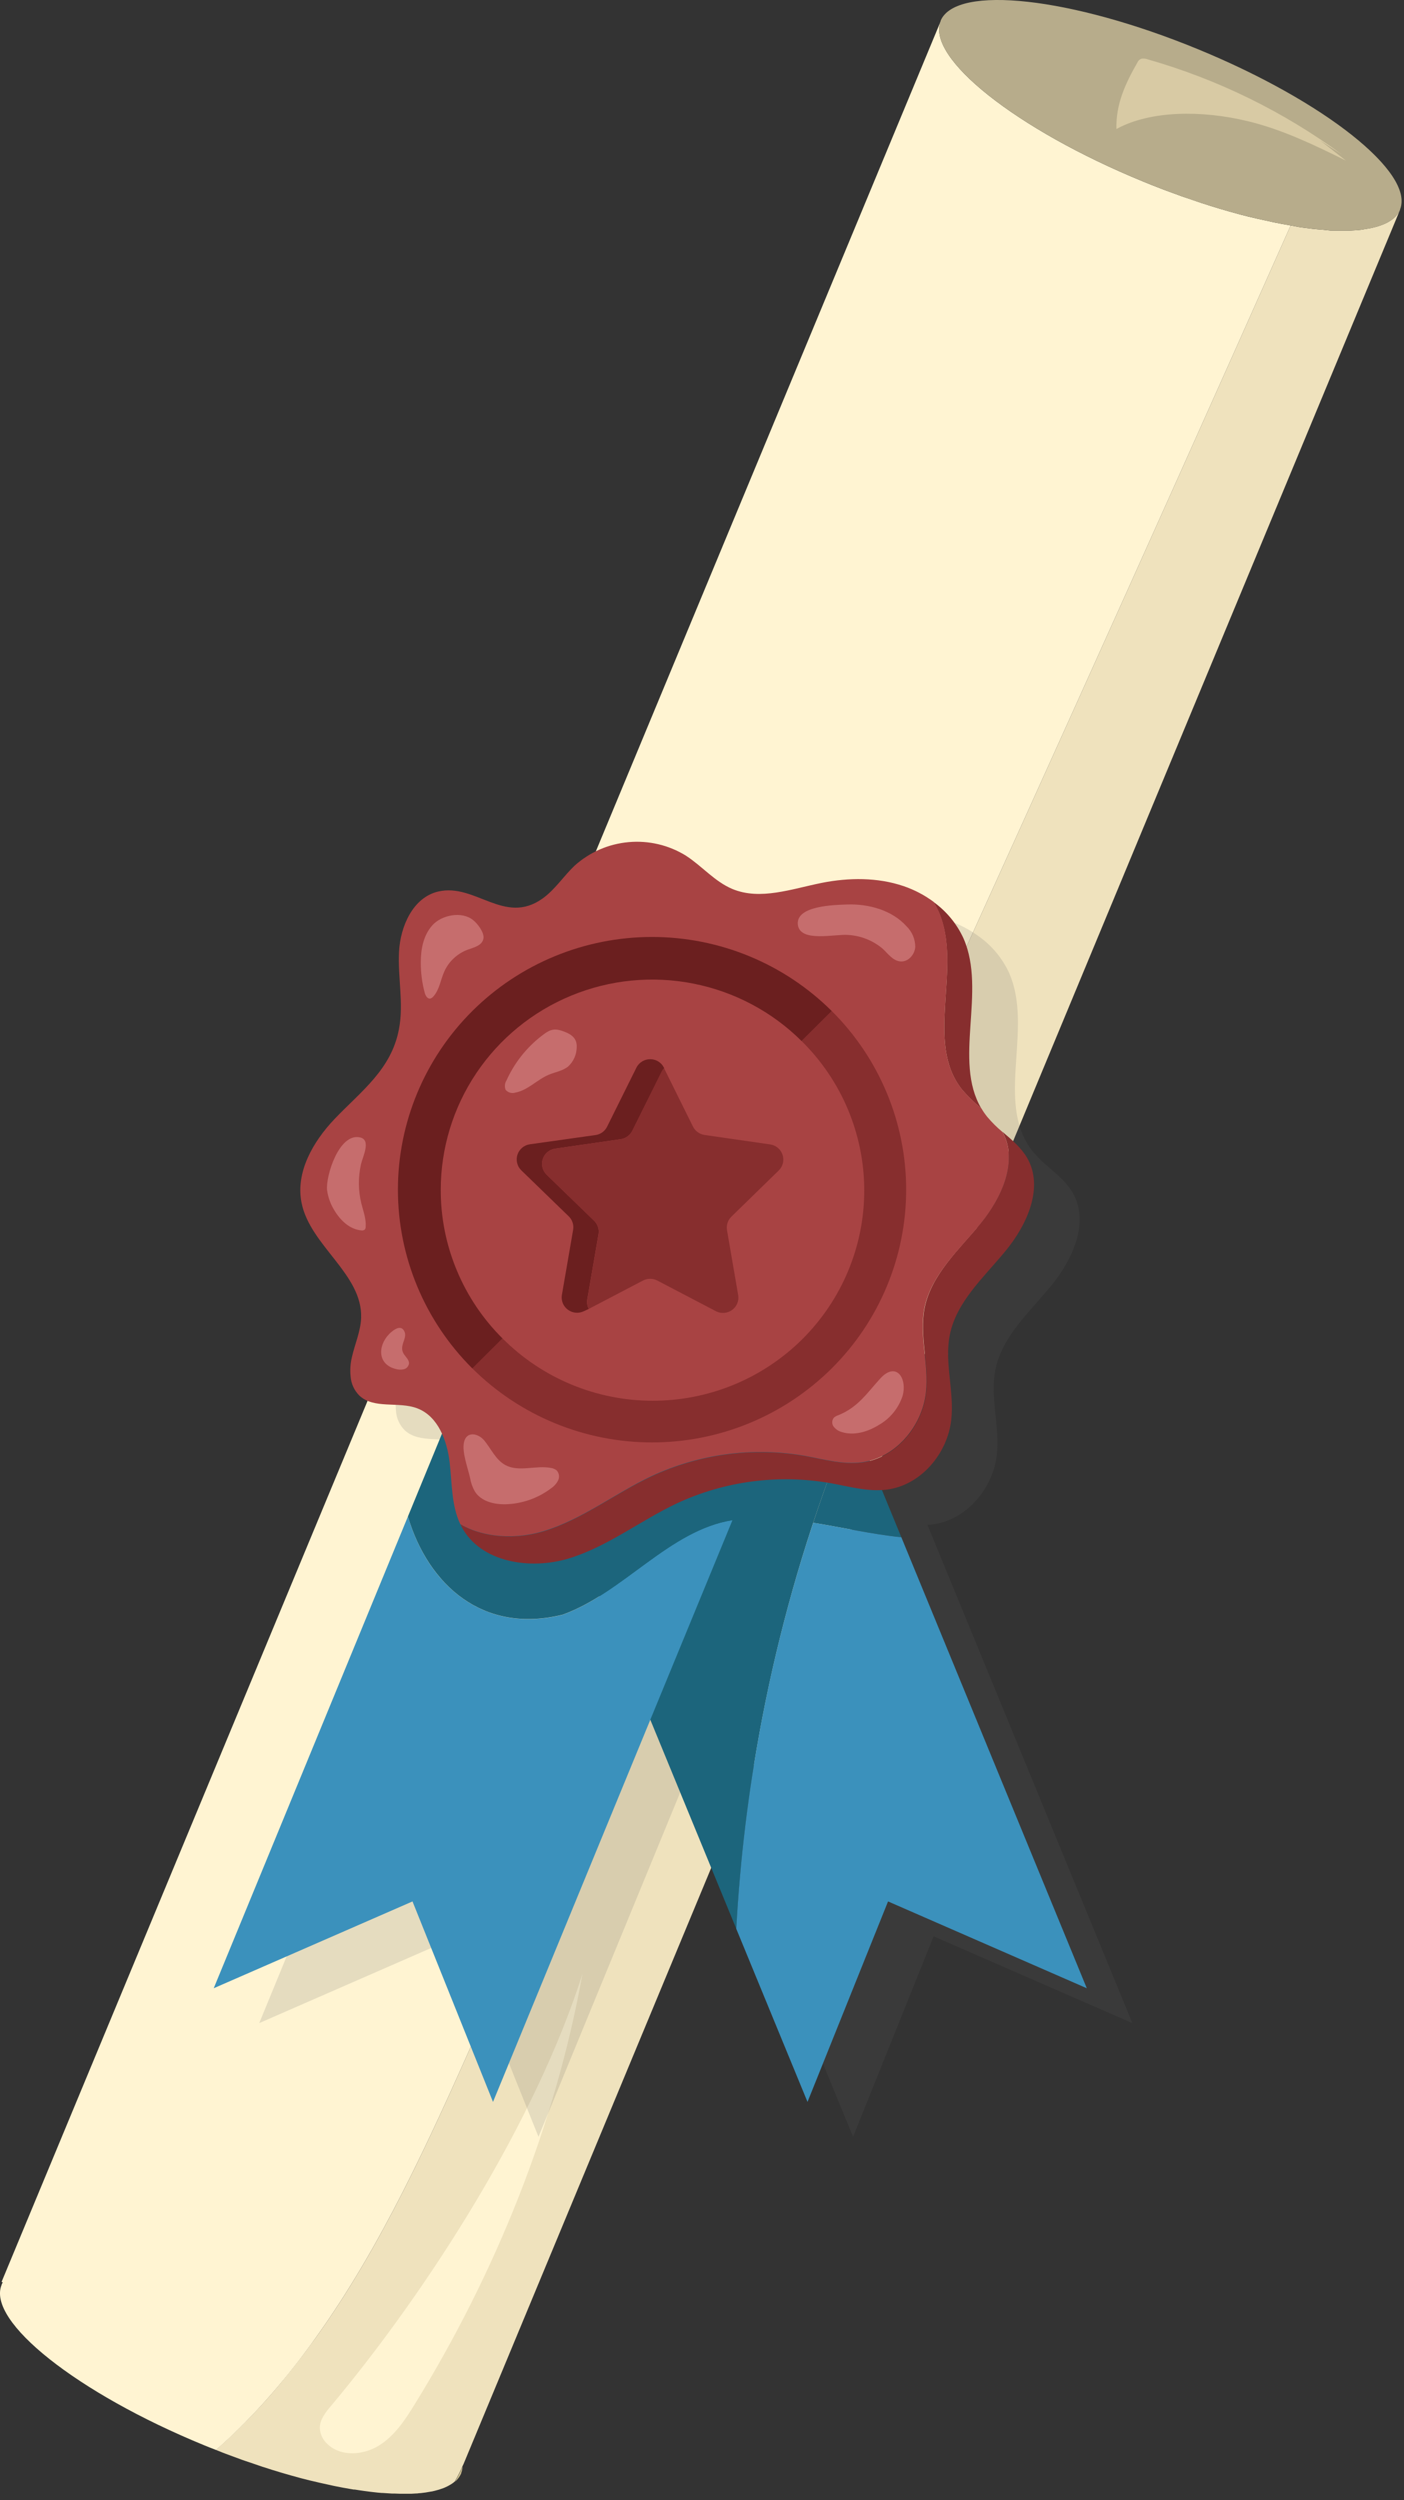 <svg width="41" height="73" viewBox="0 0 41 73" fill="none" xmlns="http://www.w3.org/2000/svg">
<rect x="0" y="0" width="41" height="73" fill="#333333" stroke="none"/>
<path d="M8.646 69.028L8.549 69.153L8.646 69.028Z" fill="#EFE2BD"/>
<path d="M7.554 70.323L7.512 70.366L7.554 70.323Z" fill="#EFE2BD"/>
<path d="M9.206 68.278C9.024 68.531 8.837 68.78 8.644 69.026C8.836 68.781 9.024 68.533 9.206 68.278Z" fill="#CCBE8F"/>
<path d="M13.469 72.208V72.219C13.453 72.255 13.434 72.289 13.412 72.322C13.405 72.333 13.397 72.343 13.389 72.353C13.373 72.375 13.355 72.396 13.337 72.416L13.302 72.449L13.284 72.465C13.368 72.321 13.443 72.171 13.509 72.018C13.505 72.083 13.492 72.147 13.469 72.208Z" fill="#CCBE8F"/>
<path d="M8.548 69.152C8.348 69.404 8.145 69.653 7.933 69.897C8.145 69.653 8.348 69.404 8.548 69.152Z" fill="#CCBE8F"/>
<path d="M7.933 69.897C7.808 70.041 7.681 70.183 7.551 70.323C7.681 70.183 7.808 70.041 7.933 69.897Z" fill="#CCBE8F"/>
<path d="M7.512 70.363C7.133 70.771 6.726 71.163 6.31 71.537C6.73 71.163 7.131 70.772 7.512 70.363Z" fill="#CCBE8F"/>
<path d="M6.31 71.536L6.482 71.605L6.573 71.64C6.74 71.704 6.91 71.764 7.071 71.824L7.167 71.857C7.336 71.916 7.505 71.969 7.669 72.028L7.703 72.038C7.863 72.091 8.021 72.14 8.178 72.187L8.209 72.196L8.257 72.21C8.415 72.257 8.57 72.301 8.724 72.342L8.816 72.367C8.971 72.407 9.124 72.446 9.273 72.478L9.323 72.49C9.467 72.523 9.608 72.554 9.748 72.584L9.807 72.596C9.95 72.625 10.09 72.651 10.227 72.674L10.325 72.691H10.357L10.511 72.715L10.623 72.731L10.813 72.756L10.907 72.767C10.989 72.777 11.07 72.785 11.15 72.791H11.179L11.44 72.808H11.514L11.687 72.814H11.923H12.011L12.147 72.806C12.175 72.806 12.202 72.806 12.229 72.799C12.274 72.799 12.316 72.791 12.359 72.786L12.431 72.777C12.479 72.77 12.524 72.762 12.569 72.753L12.618 72.746C12.677 72.733 12.73 72.719 12.787 72.703L12.821 72.693C12.863 72.68 12.903 72.666 12.941 72.652L12.991 72.632L13.077 72.591L13.126 72.564C13.152 72.55 13.175 72.535 13.197 72.52L13.24 72.49L13.282 72.454C13.366 72.309 13.441 72.16 13.507 72.007C13.517 71.986 13.528 71.967 13.537 71.945L40.077 8.069L40.886 6.122C40.871 6.158 40.852 6.193 40.831 6.226C40.823 6.236 40.814 6.246 40.807 6.256C40.801 6.266 40.774 6.298 40.756 6.318C40.738 6.338 40.732 6.341 40.721 6.352C40.71 6.363 40.681 6.386 40.66 6.403L40.619 6.433L40.547 6.478L40.498 6.505C40.47 6.519 40.441 6.532 40.411 6.545C40.395 6.553 40.378 6.559 40.361 6.565C40.323 6.581 40.283 6.593 40.242 6.607L40.208 6.617C40.154 6.632 40.096 6.647 40.039 6.659L39.989 6.667C39.945 6.676 39.899 6.684 39.852 6.69L39.781 6.705L39.652 6.72L39.569 6.725L39.433 6.733H39.346H39.107H38.934H38.859L38.6 6.705H38.571L38.328 6.681L38.234 6.669L38.044 6.645L37.932 6.629L37.747 6.593L37.69 6.584C28.449 27.351 23.15 38.631 13.912 59.395C12.548 62.46 11.157 65.566 9.206 68.278C9.024 68.53 8.837 68.78 8.644 69.025L8.547 69.15C8.347 69.402 8.144 69.651 7.932 69.895C7.807 70.039 7.68 70.18 7.549 70.321L7.511 70.361C7.131 70.769 6.725 71.161 6.309 71.534L6.31 71.536Z" fill="#EFE2BD"/>
<path d="M0.048 66.713V66.702C0.058 66.682 0.069 66.662 0.081 66.643L0.046 66.628L26.665 2.559L27.474 0.611C27.027 1.676 29.668 3.776 33.376 5.298C33.553 5.372 33.728 5.442 33.903 5.507L33.994 5.543C34.161 5.606 34.331 5.667 34.493 5.726L34.59 5.759C34.758 5.819 34.927 5.871 35.091 5.93L35.125 5.94C35.285 5.993 35.443 6.042 35.6 6.089L35.679 6.112C35.837 6.16 35.992 6.203 36.146 6.244L36.237 6.269C36.392 6.309 36.545 6.348 36.696 6.381L36.744 6.392C36.889 6.425 37.031 6.457 37.17 6.486L37.228 6.498C37.372 6.527 37.511 6.553 37.648 6.576L37.69 6.584C28.449 27.351 23.15 38.631 13.912 59.395C12.548 62.46 11.157 65.564 9.206 68.279C8.807 68.838 8.385 69.377 7.933 69.897C7.428 70.478 6.886 71.026 6.31 71.536C6.191 71.49 6.073 71.445 5.954 71.395C2.248 69.874 -0.394 67.775 0.048 66.713Z" fill="#FFF4D2"/>
<path d="M17.012 57.624C16.214 62.057 14.473 66.375 12.107 70.207C11.828 70.661 11.523 71.123 11.069 71.405C10.615 71.686 9.97 71.74 9.576 71.376C9.507 71.317 9.451 71.246 9.41 71.165C9.37 71.085 9.346 70.997 9.34 70.907C9.333 70.652 9.51 70.431 9.677 70.237C12.541 66.812 15.651 61.921 17.012 57.624Z" fill="#FFF4D2"/>
<path d="M27.475 0.599C27.475 0.603 27.475 0.607 27.475 0.611V0.599Z" fill="#E8DCAC"/>
<path d="M39.852 6.691C39.9 6.684 39.946 6.676 39.99 6.667C39.946 6.676 39.9 6.684 39.852 6.691Z" fill="#EFE2BD"/>
<path d="M39.65 6.714L39.782 6.705L39.65 6.714Z" fill="#EFE2BD"/>
<path d="M39.431 6.728L39.568 6.72L39.431 6.728Z" fill="#EFE2BD"/>
<path d="M38.328 6.678L38.571 6.702L38.328 6.678Z" fill="#EFE2BD"/>
<path d="M38.6 6.705L38.86 6.722L38.6 6.705Z" fill="#EFE2BD"/>
<path d="M40.756 6.318C40.773 6.298 40.79 6.277 40.807 6.256C40.793 6.277 40.773 6.298 40.756 6.318Z" fill="#EFE2BD"/>
<path d="M40.66 6.404C40.682 6.387 40.702 6.37 40.721 6.352C40.702 6.37 40.681 6.387 40.66 6.404Z" fill="#EFE2BD"/>
<path d="M37.747 6.593L37.933 6.622L37.747 6.593Z" fill="#EFE2BD"/>
<path d="M40.887 6.122C40.871 6.158 40.853 6.193 40.831 6.226C40.853 6.193 40.871 6.158 40.887 6.122Z" fill="#EFE2BD"/>
<path d="M40.039 6.659C40.097 6.646 40.151 6.632 40.209 6.616C40.155 6.632 40.097 6.646 40.039 6.659Z" fill="#EFE2BD"/>
<path d="M40.547 6.482L40.619 6.437L40.547 6.482Z" fill="#EFE2BD"/>
<path d="M40.242 6.607C40.283 6.593 40.324 6.581 40.362 6.565C40.324 6.581 40.283 6.593 40.242 6.607Z" fill="#EFE2BD"/>
<path d="M40.411 6.546C40.441 6.532 40.471 6.52 40.499 6.505C40.471 6.52 40.441 6.532 40.411 6.546Z" fill="#EFE2BD"/>
<path d="M38.044 6.641L38.234 6.666L38.044 6.641Z" fill="#EFE2BD"/>
<path d="M36.237 6.269C36.392 6.31 36.545 6.349 36.696 6.381C36.545 6.349 36.392 6.31 36.237 6.269Z" fill="#FFF4D2"/>
<path d="M35.124 5.941C35.285 5.993 35.443 6.042 35.6 6.089C35.443 6.042 35.286 5.993 35.124 5.941Z" fill="#FFF4D2"/>
<path d="M35.679 6.112C35.837 6.16 35.992 6.203 36.146 6.244C35.992 6.203 35.837 6.16 35.679 6.112Z" fill="#FFF4D2"/>
<path d="M37.228 6.502C37.372 6.531 37.511 6.556 37.649 6.58C37.511 6.556 37.372 6.531 37.228 6.502Z" fill="#FFF4D2"/>
<path d="M36.747 6.395C36.892 6.429 37.034 6.46 37.173 6.489C37.031 6.46 36.889 6.429 36.747 6.395Z" fill="#FFF4D2"/>
<path d="M33.994 5.543C34.162 5.607 34.331 5.667 34.493 5.726C34.328 5.667 34.163 5.607 33.994 5.543Z" fill="#FFF4D2"/>
<path d="M33.376 5.298C33.553 5.373 33.728 5.442 33.903 5.507C33.728 5.44 33.552 5.37 33.376 5.298Z" fill="#FFF4D2"/>
<path d="M34.59 5.759C34.758 5.819 34.927 5.871 35.091 5.93C34.926 5.876 34.758 5.819 34.59 5.759Z" fill="#FFF4D2"/>
<path d="M40.807 6.258C40.791 6.279 40.774 6.301 40.756 6.321C40.738 6.341 40.732 6.343 40.721 6.354C40.71 6.365 40.682 6.389 40.66 6.405L40.619 6.436L40.547 6.48L40.498 6.507C40.47 6.522 40.441 6.534 40.411 6.548C40.395 6.555 40.378 6.562 40.361 6.568C40.323 6.583 40.283 6.596 40.242 6.609L40.209 6.619C40.154 6.635 40.096 6.649 40.039 6.661L39.989 6.669C39.946 6.678 39.899 6.686 39.852 6.693L39.781 6.705L39.652 6.72L39.569 6.725L39.433 6.733H39.346H39.107H38.934H38.859L38.6 6.705H38.571L38.328 6.681L38.234 6.669L38.044 6.645L37.932 6.629L37.747 6.593L37.648 6.577C37.511 6.553 37.372 6.527 37.228 6.498L37.17 6.486C37.03 6.457 36.889 6.426 36.744 6.392L36.696 6.381C36.545 6.345 36.392 6.306 36.237 6.269L36.146 6.245C35.992 6.203 35.837 6.16 35.679 6.113L35.6 6.089C35.443 6.042 35.285 5.993 35.124 5.941L35.091 5.931C34.926 5.876 34.754 5.819 34.59 5.76L34.493 5.726C34.328 5.667 34.161 5.606 33.994 5.543L33.903 5.507C33.728 5.44 33.552 5.37 33.376 5.298C29.668 3.776 27.027 1.676 27.471 0.61C27.471 0.607 27.471 0.603 27.471 0.599C27.932 -0.455 31.285 -0.083 34.976 1.434C38.668 2.95 41.306 5.04 40.886 6.111V6.122C40.871 6.158 40.852 6.193 40.831 6.226C40.823 6.236 40.814 6.246 40.807 6.258Z" fill="#B7AC8B"/>
<path d="M39.202 4.522C37.493 3.265 35.572 2.322 33.53 1.737C33.468 1.713 33.402 1.705 33.337 1.713C33.309 1.722 33.284 1.736 33.264 1.756C33.242 1.775 33.226 1.799 33.215 1.825C32.868 2.433 32.583 3.032 32.602 3.767C33.586 3.227 35.09 3.208 36.461 3.544C37.442 3.782 38.385 4.234 39.305 4.691L38.553 4.102" fill="#D8CAA4"/>
<g style="mix-blend-mode:multiply" opacity="0.4">
<g style="mix-blend-mode:multiply" opacity="0.4">
<path d="M27.65 45.903L27.083 44.524C27.136 44.524 27.187 44.517 27.24 44.51C28.225 44.379 28.996 43.463 29.109 42.482C29.205 41.653 28.901 40.806 29.069 39.987C29.266 39.018 30.065 38.311 30.696 37.543C31.326 36.775 31.82 35.689 31.327 34.831C31.151 34.526 30.878 34.3 30.606 34.065C30.444 33.929 30.293 33.78 30.156 33.618C30.096 33.542 30.041 33.461 29.991 33.377C29.163 31.982 30.148 29.96 29.472 28.416C29.278 27.99 28.976 27.622 28.594 27.348C28.325 27.149 28.027 26.992 27.709 26.884C26.948 26.626 26.115 26.634 25.326 26.791C24.456 26.964 23.528 27.31 22.713 26.968C22.197 26.754 21.824 26.298 21.356 25.996C20.857 25.687 20.269 25.548 19.683 25.601C19.098 25.653 18.545 25.894 18.108 26.287C17.78 26.596 17.531 26.992 17.162 27.252C16.053 28.034 15.201 26.791 14.121 27.044C13.386 27.217 13.017 28.057 12.977 28.805C12.938 29.554 13.119 30.314 12.977 31.053C12.759 32.237 11.87 32.872 11.095 33.685C10.463 34.347 9.95 35.242 10.132 36.137C10.387 37.392 11.913 38.213 11.87 39.489C11.857 39.886 11.686 40.261 11.598 40.648C11.557 40.827 11.545 41.012 11.563 41.195C11.576 41.41 11.668 41.613 11.822 41.765C12.25 42.161 12.958 41.926 13.508 42.132L13.524 42.139C13.846 42.282 14.099 42.545 14.228 42.871L13.232 45.289L7.57 59.072L13.373 56.537L15.725 62.391L20.319 51.229L22.832 57.336L24.912 62.391L27.264 56.537L33.068 59.072L27.65 45.903ZM23.605 51.118C23.729 50.477 23.867 49.838 24.02 49.203C23.867 49.839 23.727 50.477 23.599 51.118H23.605ZM24.241 48.319C24.487 47.366 24.766 46.42 25.076 45.481C24.766 46.419 24.487 47.365 24.239 48.319H24.241ZM25.365 44.646L25.483 44.31C25.443 44.422 25.397 44.534 25.362 44.646H25.365Z" fill="#606060"/>
</g>
</g>
<path d="M21.267 32.605L13.111 35.923L21.503 56.321C21.781 51.193 22.924 46.147 24.885 41.396L21.267 32.605Z" fill="#1C657C"/>
<path d="M24.885 41.394C24.468 42.404 24.089 43.427 23.748 44.462C24.6 44.599 25.462 44.798 26.321 44.885L24.885 41.394Z" fill="#1C657C"/>
<path d="M26.321 44.885C25.462 44.799 24.6 44.599 23.748 44.462C22.475 48.298 21.72 52.285 21.501 56.319L23.581 61.373L25.933 55.519L31.737 58.054L26.321 44.885Z" fill="#3B91BC"/>
<path d="M11.912 44.28L6.241 58.054L12.046 55.519L14.397 61.373L21.389 44.388C19.544 44.679 18.208 46.505 16.427 47.15C14.104 47.722 12.501 46.277 11.912 44.28Z" fill="#3B91BC"/>
<path d="M16.714 32.605L11.912 44.28C12.504 46.277 14.108 47.722 16.431 47.145C18.212 46.501 19.547 44.675 21.392 44.383L24.876 35.923L16.714 32.605Z" fill="#1C657C"/>
<path d="M28.094 31.814C28.265 32.013 28.453 32.197 28.656 32.363C27.828 30.969 28.813 28.946 28.138 27.403C27.944 26.977 27.641 26.609 27.259 26.335C27.313 26.424 27.361 26.517 27.404 26.612C28.128 28.248 26.978 30.419 28.094 31.814Z" fill="#872E2E"/>
<path d="M29.365 36.525C29.994 35.761 30.489 34.671 29.997 33.813C29.821 33.508 29.547 33.282 29.275 33.047C29.746 33.902 29.255 34.977 28.631 35.73C28.008 36.481 27.203 37.212 27.004 38.179C26.838 38.997 27.14 39.845 27.045 40.674C26.932 41.654 26.16 42.574 25.176 42.701C24.626 42.775 24.076 42.615 23.529 42.517C22.003 42.247 20.431 42.453 19.028 43.108C17.959 43.61 17.005 44.366 15.881 44.712C15.088 44.954 14.136 44.914 13.447 44.508C13.459 44.533 13.468 44.559 13.481 44.582C14.033 45.623 15.484 45.848 16.615 45.503C17.745 45.158 18.698 44.401 19.762 43.898C21.165 43.244 22.737 43.038 24.263 43.308C24.809 43.407 25.36 43.566 25.91 43.493C26.894 43.361 27.665 42.446 27.778 41.464C27.874 40.635 27.572 39.788 27.738 38.969C27.936 38 28.736 37.291 29.365 36.525Z" fill="#872E2E"/>
<path d="M28.631 35.735C29.255 34.977 29.746 33.902 29.275 33.053C29.112 32.918 28.962 32.768 28.826 32.606C28.765 32.53 28.709 32.449 28.66 32.365C28.456 32.198 28.268 32.014 28.098 31.815C26.974 30.42 28.129 28.249 27.413 26.613C27.371 26.518 27.322 26.425 27.268 26.336C26.999 26.136 26.701 25.98 26.383 25.872C25.622 25.615 24.789 25.622 24.002 25.778C23.13 25.951 22.204 26.298 21.387 25.957C20.871 25.741 20.499 25.287 20.03 24.984C19.531 24.675 18.943 24.536 18.358 24.589C17.771 24.641 17.219 24.882 16.782 25.274C16.454 25.585 16.206 25.98 15.836 26.241C14.728 27.023 13.877 25.778 12.795 26.032C12.06 26.205 11.691 27.044 11.652 27.793C11.614 28.542 11.793 29.302 11.652 30.04C11.434 31.225 10.546 31.86 9.77 32.673C9.139 33.336 8.625 34.23 8.807 35.125C9.062 36.38 10.588 37.201 10.546 38.477C10.532 38.874 10.361 39.248 10.274 39.636C10.232 39.815 10.22 40 10.238 40.183C10.251 40.398 10.344 40.6 10.497 40.752C10.925 41.149 11.633 40.914 12.183 41.12L12.199 41.127C12.792 41.36 13.054 42.06 13.13 42.691C13.202 43.303 13.179 43.95 13.441 44.503C14.129 44.908 15.081 44.95 15.874 44.706C17.005 44.361 17.958 43.604 19.021 43.102C20.424 42.448 21.997 42.241 23.523 42.511C24.069 42.61 24.62 42.77 25.169 42.696C26.154 42.565 26.924 41.649 27.038 40.669C27.134 39.84 26.831 38.992 26.998 38.173C27.203 37.212 28.002 36.499 28.631 35.735Z" fill="#A84343"/>
<path d="M21.41 40.413C24.561 39.116 26.057 35.524 24.752 32.391C23.447 29.257 19.835 27.77 16.684 29.067C13.533 30.365 12.037 33.957 13.342 37.09C14.647 40.223 18.259 41.711 21.41 40.413Z" fill="#A84343"/>
<path d="M24.288 29.518L23.407 30.395C23.985 30.964 24.445 31.642 24.759 32.388C25.073 33.134 25.236 33.935 25.238 34.744C25.24 35.553 25.082 36.354 24.771 37.102C24.461 37.85 24.005 38.529 23.43 39.102C22.854 39.674 22.171 40.127 21.419 40.436C20.667 40.744 19.861 40.902 19.047 40.9C18.234 40.898 17.428 40.736 16.678 40.423C15.928 40.111 15.247 39.654 14.674 39.079L13.793 39.955C15.185 41.339 17.073 42.117 19.041 42.117C21.009 42.117 22.896 41.339 24.288 39.955C25.68 38.571 26.462 36.694 26.462 34.737C26.462 32.78 25.68 30.903 24.288 29.519V29.518Z" fill="#872E2E"/>
<path d="M12.871 34.742C12.871 33.528 13.233 32.341 13.911 31.332C14.589 30.323 15.552 29.536 16.68 29.071C17.807 28.606 19.048 28.483 20.245 28.719C21.443 28.955 22.543 29.538 23.407 30.396L24.288 29.52C22.896 28.136 21.009 27.358 19.041 27.358C17.072 27.358 15.185 28.136 13.793 29.52C12.402 30.904 11.62 32.78 11.62 34.738C11.62 36.695 12.402 38.572 13.793 39.956L14.674 39.08C14.101 38.51 13.647 37.834 13.338 37.089C13.028 36.345 12.869 35.547 12.871 34.742Z" fill="#6B1F1F"/>
<path d="M9.552 34.754C9.581 34.964 9.655 35.165 9.767 35.345C9.941 35.635 10.216 35.898 10.553 35.926C10.57 35.929 10.588 35.929 10.605 35.925C10.622 35.921 10.637 35.913 10.651 35.903C10.669 35.88 10.679 35.853 10.678 35.824C10.697 35.593 10.61 35.369 10.553 35.144C10.46 34.766 10.457 34.372 10.542 33.993C10.589 33.783 10.847 33.283 10.515 33.211C9.896 33.069 9.504 34.359 9.552 34.754Z" fill="#C66D6D"/>
<path d="M13.727 43.152C13.75 43.293 13.798 43.429 13.87 43.554C14.054 43.84 14.431 43.932 14.778 43.922C15.252 43.906 15.71 43.745 16.088 43.46C16.177 43.401 16.25 43.321 16.298 43.225C16.322 43.178 16.33 43.124 16.322 43.071C16.314 43.019 16.29 42.97 16.253 42.931C16.207 42.896 16.153 42.872 16.096 42.863C15.652 42.774 15.154 42.993 14.756 42.777C14.478 42.625 14.344 42.307 14.143 42.062C13.966 41.847 13.621 41.777 13.55 42.112C13.485 42.404 13.664 42.865 13.727 43.152Z" fill="#C66D6D"/>
<path d="M11.548 39.97C11.627 39.995 11.71 39.999 11.791 39.981C11.831 39.971 11.867 39.95 11.894 39.919C11.921 39.889 11.939 39.851 11.945 39.81C11.945 39.708 11.857 39.63 11.799 39.545C11.628 39.295 11.911 39.087 11.809 38.875C11.723 38.694 11.557 38.788 11.439 38.884C11.043 39.207 10.977 39.82 11.548 39.97Z" fill="#C66D6D"/>
<path d="M24.73 26.41C25.37 26.387 26.05 26.575 26.476 27.05C26.555 27.128 26.619 27.221 26.662 27.324C26.705 27.426 26.727 27.536 26.728 27.648C26.713 27.871 26.527 28.087 26.303 28.073C26.079 28.06 25.936 27.85 25.774 27.699C25.491 27.461 25.138 27.321 24.768 27.299C24.406 27.263 23.345 27.536 23.298 26.988C23.251 26.441 24.373 26.424 24.73 26.41Z" fill="#C66D6D"/>
<path d="M12.626 27.017C12.368 27.303 12.288 27.708 12.288 28.092C12.286 28.392 12.324 28.691 12.401 28.981C12.423 29.066 12.478 29.171 12.566 29.156C12.601 29.146 12.632 29.125 12.654 29.097C12.835 28.897 12.865 28.61 12.975 28.365C13.041 28.219 13.135 28.088 13.253 27.979C13.37 27.87 13.508 27.785 13.658 27.729C13.834 27.665 14.09 27.611 14.119 27.394C14.142 27.225 13.946 26.968 13.817 26.866C13.485 26.596 12.896 26.715 12.626 27.017Z" fill="#C66D6D"/>
<path d="M24.477 41.324C24.431 41.337 24.389 41.361 24.353 41.392C24.323 41.428 24.305 41.473 24.303 41.52C24.301 41.567 24.314 41.614 24.342 41.652C24.398 41.727 24.477 41.782 24.567 41.809C24.93 41.931 25.337 41.809 25.662 41.608C25.99 41.422 26.237 41.121 26.356 40.764C26.502 40.242 26.173 39.749 25.713 40.243C25.316 40.676 25.06 41.089 24.477 41.324Z" fill="#C66D6D"/>
<path d="M17.149 37.941L17.478 36.034C17.49 35.964 17.484 35.891 17.462 35.823C17.44 35.755 17.401 35.693 17.35 35.643L15.957 34.293C15.9 34.235 15.86 34.162 15.841 34.083C15.823 34.003 15.826 33.92 15.851 33.843C15.877 33.765 15.923 33.696 15.985 33.642C16.047 33.589 16.123 33.554 16.204 33.54L18.128 33.262C18.199 33.252 18.267 33.224 18.326 33.182C18.384 33.14 18.432 33.085 18.465 33.02L19.329 31.29C19.347 31.253 19.37 31.22 19.397 31.19L19.385 31.167C19.347 31.094 19.29 31.034 19.22 30.991C19.149 30.949 19.069 30.927 18.987 30.927C18.904 30.927 18.824 30.949 18.754 30.991C18.683 31.034 18.626 31.094 18.588 31.167L17.727 32.901C17.695 32.965 17.647 33.021 17.589 33.063C17.53 33.105 17.462 33.132 17.39 33.142L15.463 33.413C15.382 33.426 15.307 33.462 15.245 33.515C15.182 33.569 15.136 33.638 15.111 33.715C15.085 33.793 15.082 33.876 15.101 33.955C15.119 34.035 15.16 34.108 15.217 34.166L16.609 35.516C16.661 35.566 16.699 35.628 16.721 35.696C16.744 35.764 16.749 35.836 16.737 35.907L16.407 37.818C16.395 37.899 16.405 37.981 16.437 38.057C16.469 38.132 16.521 38.197 16.587 38.245C16.654 38.293 16.732 38.322 16.814 38.329C16.896 38.336 16.979 38.32 17.052 38.284L17.194 38.218C17.148 38.133 17.133 38.035 17.149 37.941Z" fill="#6B1F1F"/>
<path d="M22.746 34.171C22.797 34.119 22.835 34.056 22.856 33.987C22.877 33.917 22.881 33.844 22.867 33.773C22.853 33.702 22.822 33.636 22.777 33.579C22.732 33.523 22.673 33.478 22.607 33.449C22.573 33.434 22.537 33.424 22.5 33.417L21.204 33.23L20.575 33.139C20.503 33.129 20.436 33.102 20.377 33.059C20.318 33.017 20.27 32.962 20.238 32.898L19.39 31.187C19.362 31.217 19.339 31.25 19.321 31.286L18.46 33.021C18.428 33.085 18.38 33.14 18.321 33.182C18.263 33.224 18.195 33.252 18.123 33.262L16.199 33.54C16.118 33.554 16.043 33.589 15.981 33.643C15.918 33.696 15.872 33.765 15.847 33.843C15.822 33.92 15.818 34.004 15.837 34.083C15.855 34.162 15.896 34.235 15.953 34.294L17.35 35.648C17.401 35.698 17.44 35.76 17.462 35.828C17.484 35.896 17.49 35.968 17.478 36.039L17.149 37.945C17.134 38.039 17.149 38.135 17.194 38.218L18.779 37.389C18.843 37.356 18.914 37.339 18.986 37.339C19.058 37.339 19.129 37.356 19.193 37.389L19.474 37.536L20.915 38.29C20.988 38.326 21.07 38.341 21.152 38.334C21.234 38.327 21.312 38.298 21.378 38.25C21.445 38.202 21.496 38.137 21.528 38.062C21.56 37.987 21.57 37.904 21.558 37.824L21.23 35.917C21.218 35.847 21.224 35.774 21.246 35.706C21.268 35.638 21.306 35.576 21.357 35.526L22.746 34.171Z" fill="#872E2E"/>
<path d="M14.79 31.549C14.764 31.589 14.749 31.635 14.745 31.683C14.741 31.73 14.748 31.778 14.766 31.822C14.8 31.862 14.845 31.89 14.895 31.905C14.944 31.919 14.998 31.918 15.047 31.903C15.414 31.836 15.683 31.524 16.027 31.38C16.216 31.302 16.431 31.268 16.589 31.142C16.667 31.071 16.73 30.984 16.773 30.888C16.816 30.792 16.839 30.688 16.841 30.583C16.858 30.291 16.65 30.177 16.399 30.095C16.148 30.012 16.02 30.089 15.816 30.247C15.372 30.591 15.02 31.038 14.79 31.549Z" fill="#C66D6D"/>
</svg>
